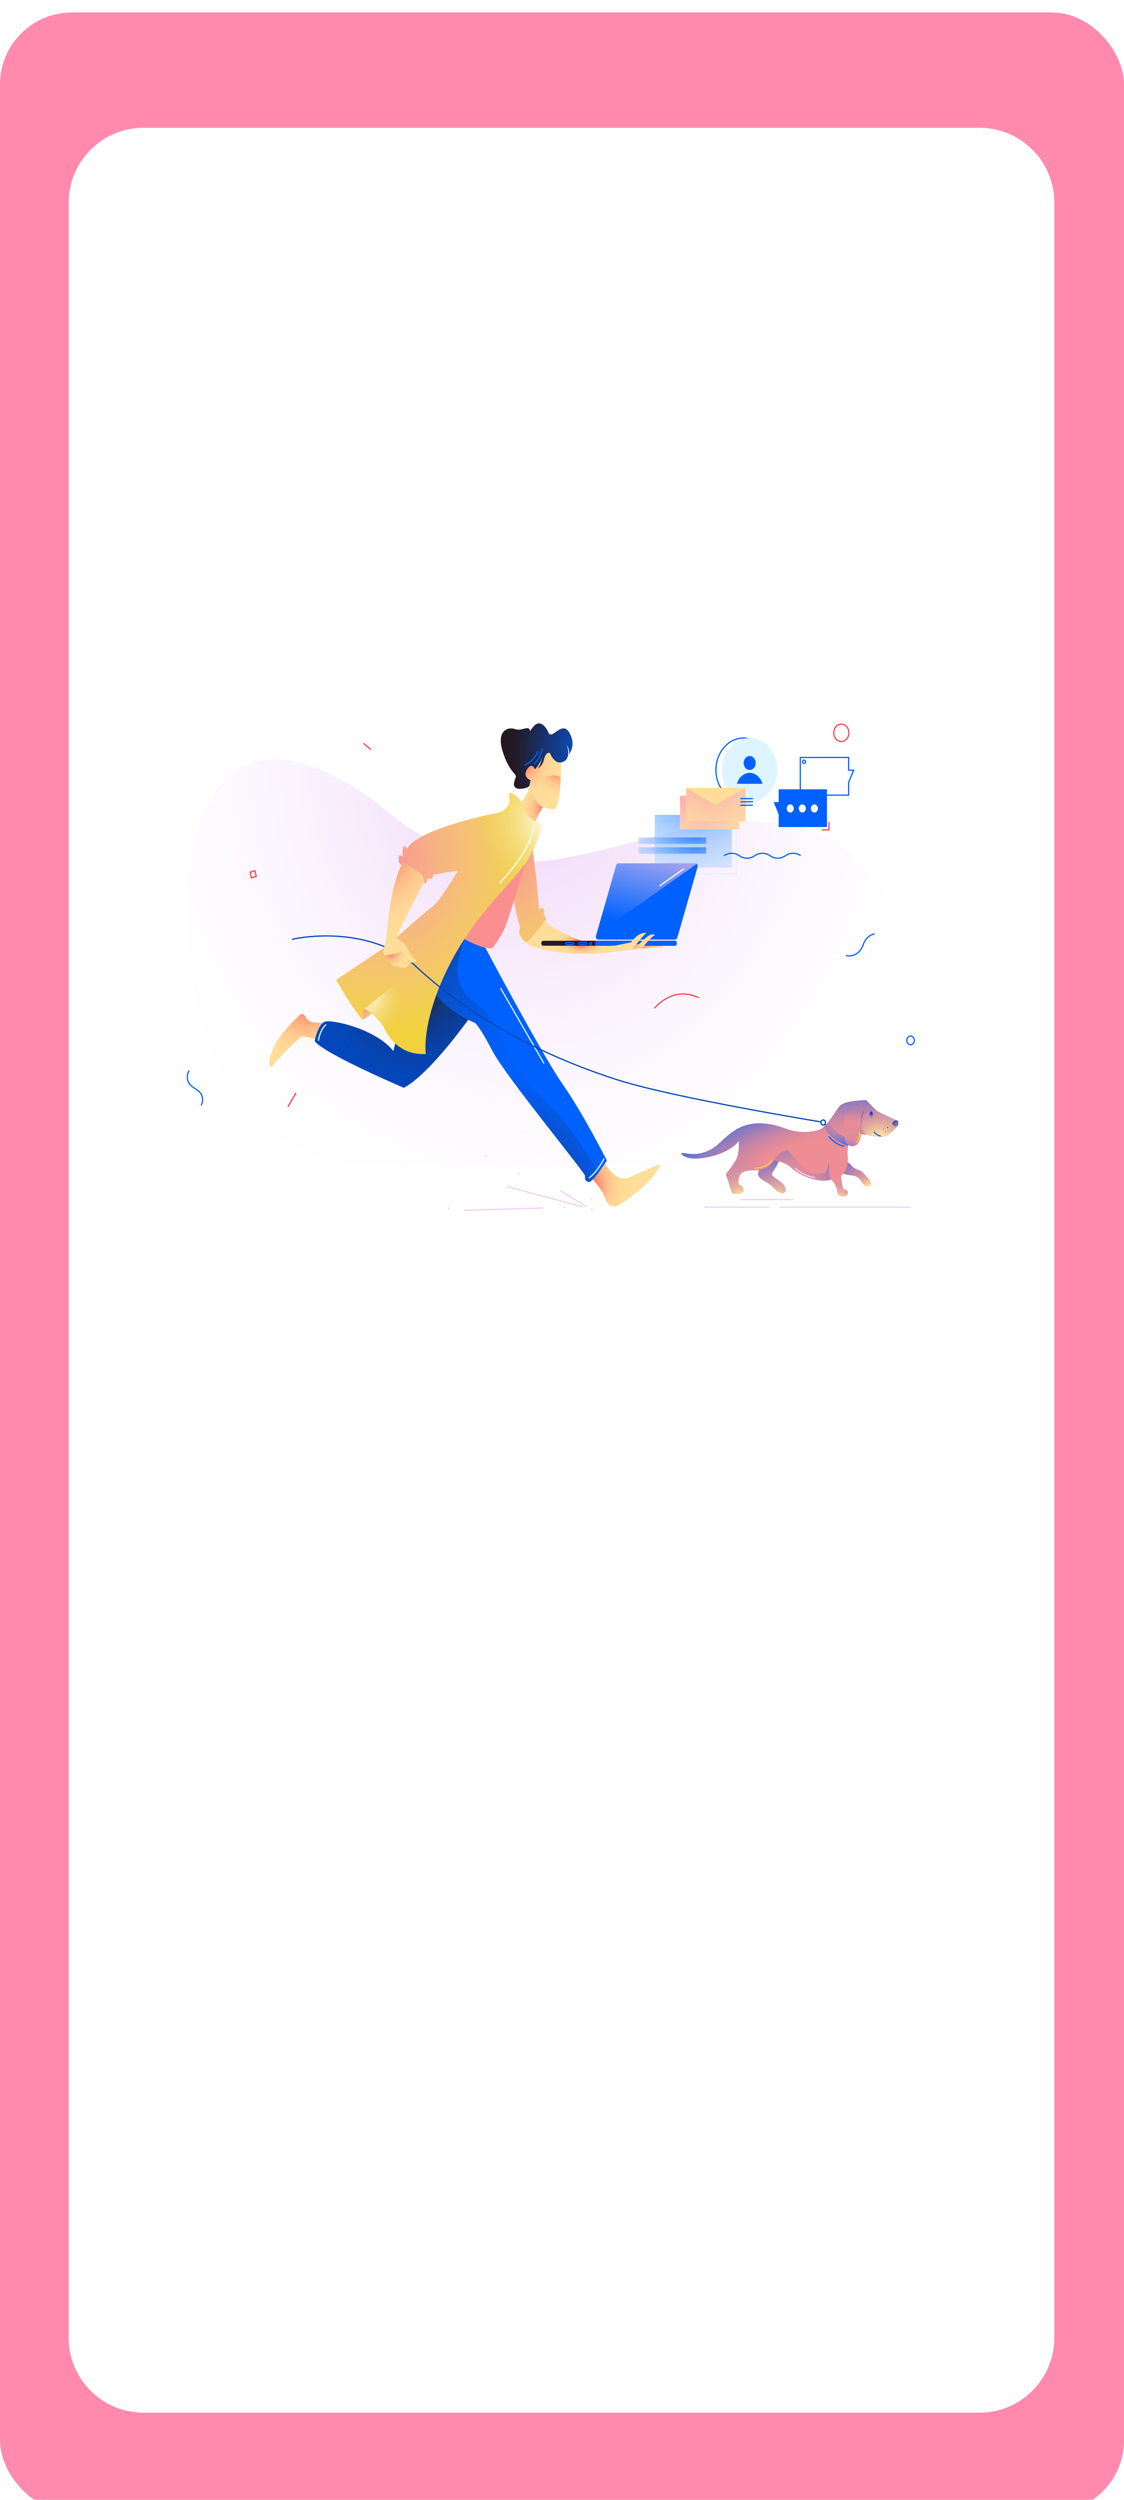 <svg width="360" height="800" viewBox="0 0 360 800" fill="none" xmlns="http://www.w3.org/2000/svg">
<g clip-path="url(#clip0_608_11834)">
<path d="M70 7.292H289V7.292C286.894 7.894 285.418 9.787 285.345 11.976L285.317 12.853V12.853C285.317 26.35 274.375 37.291 260.878 37.291H98.122C84.625 37.291 73.683 26.35 73.683 12.853V12.853L73.654 11.976C73.582 9.787 72.106 7.894 70 7.292V7.292Z" fill="white"/>
<path opacity="0.35" d="M323.667 27.125H340.333C341.53 27.125 342.5 28.095 342.5 29.292V35.292C342.5 36.488 341.53 37.458 340.333 37.458H323.667C322.47 37.458 321.5 36.488 321.5 35.292V29.292C321.5 28.095 322.47 27.125 323.667 27.125Z" stroke="white"/>
<path opacity="0.4" d="M344 30.292V34.292C344.805 33.953 345.328 33.165 345.328 32.292C345.328 31.418 344.805 30.63 344 30.292" fill="white"/>
<path d="M323 29.958C323 29.222 323.597 28.625 324.333 28.625H339.667C340.403 28.625 341 29.222 341 29.958V34.625C341 35.361 340.403 35.958 339.667 35.958H324.333C323.597 35.958 323 35.361 323 34.625V29.958Z" fill="white"/>
<path fill-rule="evenodd" clip-rule="evenodd" d="M308.33 28.899C310.546 28.9 312.677 29.751 314.283 31.278C314.404 31.396 314.597 31.394 314.716 31.274L315.872 30.108C315.933 30.047 315.966 29.965 315.966 29.879C315.965 29.794 315.931 29.712 315.87 29.652C311.655 25.612 305.005 25.612 300.79 29.652C300.729 29.712 300.694 29.794 300.693 29.879C300.693 29.965 300.726 30.047 300.787 30.108L301.943 31.274C302.062 31.394 302.255 31.396 302.376 31.278C303.982 29.751 306.114 28.899 308.33 28.899ZM308.33 32.695C309.547 32.695 310.721 33.148 311.624 33.965C311.746 34.081 311.938 34.078 312.057 33.959L313.212 32.792C313.273 32.731 313.307 32.648 313.306 32.562C313.305 32.476 313.269 32.394 313.207 32.334C310.459 29.777 306.203 29.777 303.455 32.334C303.393 32.394 303.357 32.476 303.357 32.562C303.356 32.648 303.39 32.731 303.451 32.792L304.605 33.959C304.724 34.078 304.916 34.081 305.038 33.965C305.94 33.148 307.113 32.696 308.33 32.695ZM310.643 35.249C310.645 35.336 310.611 35.419 310.549 35.48L308.552 37.495C308.493 37.554 308.413 37.588 308.33 37.588C308.247 37.588 308.167 37.554 308.108 37.495L306.111 35.48C306.049 35.419 306.015 35.336 306.017 35.249C306.019 35.162 306.056 35.081 306.12 35.023C307.396 33.944 309.264 33.944 310.54 35.023C310.604 35.081 310.641 35.163 310.643 35.249Z" fill="white"/>
<path fill-rule="evenodd" clip-rule="evenodd" d="M294.667 26.958H293.667C293.114 26.958 292.667 27.406 292.667 27.958V36.625C292.667 37.177 293.114 37.625 293.667 37.625H294.667C295.219 37.625 295.667 37.177 295.667 36.625V27.958C295.667 27.406 295.219 26.958 294.667 26.958ZM289 29.291H290C290.552 29.291 291 29.739 291 30.291V36.625C291 37.177 290.552 37.625 290 37.625H289C288.448 37.625 288 37.177 288 36.625V30.291C288 29.739 288.448 29.291 289 29.291ZM285.333 31.625H284.333C283.781 31.625 283.333 32.072 283.333 32.625V36.625C283.333 37.177 283.781 37.625 284.333 37.625H285.333C285.885 37.625 286.333 37.177 286.333 36.625V32.625C286.333 32.072 285.885 31.625 285.333 31.625ZM280.667 33.625H279.667C279.114 33.625 278.667 34.072 278.667 34.625V36.625C278.667 37.177 279.114 37.625 279.667 37.625H280.667C281.219 37.625 281.667 37.177 281.667 36.625V34.625C281.667 34.072 281.219 33.625 280.667 33.625Z" fill="white"/>
<path d="M37.321 37.548C40.009 37.548 41.605 35.446 41.605 31.886C41.605 30.546 41.349 29.418 40.858 28.546C40.148 27.191 38.925 26.459 37.379 26.459C35.08 26.459 33.454 28.004 33.454 30.172C33.454 32.209 34.919 33.688 36.933 33.688C38.17 33.688 39.174 33.109 39.672 32.106H39.694C39.694 32.106 39.723 32.106 39.73 32.106C39.745 32.106 39.796 32.106 39.796 32.106C39.796 34.523 38.881 35.966 37.335 35.966C36.427 35.966 35.724 35.468 35.482 34.669H33.6C33.915 36.405 35.387 37.548 37.321 37.548ZM37.387 32.187C36.171 32.187 35.307 31.322 35.307 30.114C35.307 28.935 36.215 28.034 37.394 28.034C38.573 28.034 39.481 28.949 39.481 30.143C39.481 31.322 38.595 32.187 37.387 32.187Z" fill="black"/>
<path d="M44.697 37.445C45.392 37.445 45.868 36.947 45.868 36.288C45.868 35.622 45.392 35.131 44.697 35.131C44.008 35.131 43.525 35.622 43.525 36.288C43.525 36.947 44.008 37.445 44.697 37.445ZM44.697 31.952C45.392 31.952 45.868 31.461 45.868 30.802C45.868 30.136 45.392 29.645 44.697 29.645C44.008 29.645 43.525 30.136 43.525 30.802C43.525 31.461 44.008 31.952 44.697 31.952Z" fill="black"/>
<path d="M52.724 37.291H54.533V35.321H55.962V33.725H54.533V26.723H51.867C50 29.535 48.513 31.886 47.561 33.637V35.321H52.724V37.291ZM49.311 33.659C50.542 31.491 51.64 29.755 52.651 28.261H52.754V33.769H49.311V33.659Z" fill="black"/>
<path d="M59.99 37.291H61.88V26.723H59.998L57.236 28.656V30.473L59.866 28.627H59.99V37.291Z" fill="black"/>
<rect x="104.308" y="734.03" width="123.692" height="4.646" rx="2.323" fill="white"/>
<g filter="url(#filter0_d_608_11834)">
<rect width="360" height="800" rx="24" fill="#646262"/>
</g>
<rect x="22.154" y="28.804" width="315.692" height="743.322" rx="24" fill="white"/>
<path d="M70 7.292H289V7.292C286.894 7.894 285.418 9.787 285.345 11.976L285.317 12.853V12.853C285.317 26.35 274.375 37.291 260.878 37.291H98.122C84.625 37.291 73.683 26.35 73.683 12.853V12.853L73.654 11.976C73.582 9.787 72.106 7.894 70 7.292V7.292Z" fill="white"/>
<path opacity="0.35" d="M323.667 27.125H340.333C341.53 27.125 342.5 28.095 342.5 29.292V35.292C342.5 36.488 341.53 37.458 340.333 37.458H323.667C322.47 37.458 321.5 36.488 321.5 35.292V29.292C321.5 28.095 322.47 27.125 323.667 27.125Z" stroke="white"/>
<path opacity="0.4" d="M344 30.292V34.292C344.805 33.953 345.328 33.165 345.328 32.292C345.328 31.418 344.805 30.63 344 30.292" fill="white"/>
<path d="M323 29.958C323 29.222 323.597 28.625 324.333 28.625H339.667C340.403 28.625 341 29.222 341 29.958V34.625C341 35.361 340.403 35.958 339.667 35.958H324.333C323.597 35.958 323 35.361 323 34.625V29.958Z" fill="white"/>
<path fill-rule="evenodd" clip-rule="evenodd" d="M308.33 28.899C310.546 28.9 312.677 29.751 314.283 31.278C314.404 31.396 314.597 31.394 314.716 31.274L315.872 30.108C315.933 30.047 315.966 29.965 315.966 29.879C315.965 29.794 315.931 29.712 315.87 29.652C311.655 25.612 305.005 25.612 300.79 29.652C300.729 29.712 300.694 29.794 300.693 29.879C300.693 29.965 300.726 30.047 300.787 30.108L301.943 31.274C302.062 31.394 302.255 31.396 302.376 31.278C303.982 29.751 306.114 28.899 308.33 28.899ZM308.33 32.695C309.547 32.695 310.721 33.148 311.624 33.965C311.746 34.081 311.938 34.078 312.057 33.959L313.212 32.792C313.273 32.731 313.307 32.648 313.306 32.562C313.305 32.476 313.269 32.394 313.207 32.334C310.459 29.777 306.203 29.777 303.455 32.334C303.393 32.394 303.357 32.476 303.357 32.562C303.356 32.648 303.39 32.731 303.451 32.792L304.605 33.959C304.724 34.078 304.916 34.081 305.038 33.965C305.94 33.148 307.113 32.696 308.33 32.695ZM310.643 35.249C310.645 35.336 310.611 35.419 310.549 35.48L308.552 37.495C308.493 37.554 308.413 37.588 308.33 37.588C308.247 37.588 308.167 37.554 308.108 37.495L306.111 35.48C306.049 35.419 306.015 35.336 306.017 35.249C306.019 35.162 306.056 35.081 306.12 35.023C307.396 33.944 309.264 33.944 310.54 35.023C310.604 35.081 310.641 35.163 310.643 35.249Z" fill="white"/>
<path fill-rule="evenodd" clip-rule="evenodd" d="M294.667 26.958H293.667C293.114 26.958 292.667 27.406 292.667 27.958V36.625C292.667 37.177 293.114 37.625 293.667 37.625H294.667C295.219 37.625 295.667 37.177 295.667 36.625V27.958C295.667 27.406 295.219 26.958 294.667 26.958ZM289 29.291H290C290.552 29.291 291 29.739 291 30.291V36.625C291 37.177 290.552 37.625 290 37.625H289C288.448 37.625 288 37.177 288 36.625V30.291C288 29.739 288.448 29.291 289 29.291ZM285.333 31.625H284.333C283.781 31.625 283.333 32.072 283.333 32.625V36.625C283.333 37.177 283.781 37.625 284.333 37.625H285.333C285.885 37.625 286.333 37.177 286.333 36.625V32.625C286.333 32.072 285.885 31.625 285.333 31.625ZM280.667 33.625H279.667C279.114 33.625 278.667 34.072 278.667 34.625V36.625C278.667 37.177 279.114 37.625 279.667 37.625H280.667C281.219 37.625 281.667 37.177 281.667 36.625V34.625C281.667 34.072 281.219 33.625 280.667 33.625Z" fill="white"/>
<path d="M37.321 37.548C40.009 37.548 41.605 35.446 41.605 31.886C41.605 30.546 41.349 29.418 40.858 28.546C40.148 27.191 38.925 26.459 37.379 26.459C35.08 26.459 33.454 28.004 33.454 30.172C33.454 32.209 34.919 33.688 36.933 33.688C38.17 33.688 39.174 33.109 39.672 32.106H39.694C39.694 32.106 39.723 32.106 39.73 32.106C39.745 32.106 39.796 32.106 39.796 32.106C39.796 34.523 38.881 35.966 37.335 35.966C36.427 35.966 35.724 35.468 35.482 34.669H33.6C33.915 36.405 35.387 37.548 37.321 37.548ZM37.387 32.187C36.171 32.187 35.307 31.322 35.307 30.114C35.307 28.935 36.215 28.034 37.394 28.034C38.573 28.034 39.481 28.949 39.481 30.143C39.481 31.322 38.595 32.187 37.387 32.187Z" fill="black"/>
<path d="M44.697 37.445C45.392 37.445 45.868 36.947 45.868 36.288C45.868 35.622 45.392 35.131 44.697 35.131C44.008 35.131 43.525 35.622 43.525 36.288C43.525 36.947 44.008 37.445 44.697 37.445ZM44.697 31.952C45.392 31.952 45.868 31.461 45.868 30.802C45.868 30.136 45.392 29.645 44.697 29.645C44.008 29.645 43.525 30.136 43.525 30.802C43.525 31.461 44.008 31.952 44.697 31.952Z" fill="black"/>
<path d="M52.724 37.291H54.533V35.321H55.962V33.725H54.533V26.723H51.867C50 29.535 48.513 31.886 47.561 33.637V35.321H52.724V37.291ZM49.311 33.659C50.542 31.491 51.64 29.755 52.651 28.261H52.754V33.769H49.311V33.659Z" fill="black"/>
<path d="M59.99 37.291H61.88V26.723H59.998L57.236 28.656V30.473L59.866 28.627H59.99V37.291Z" fill="black"/>
<rect x="104.308" y="734.03" width="123.692" height="4.646" rx="2.323" fill="white"/>
<g filter="url(#filter1_d_608_11834)">
<rect width="360" height="800" rx="23" fill="#FF8AAE"/>
</g>
<path d="M22 64.883C22 51.628 32.745 40.883 46 40.883H313.692C326.947 40.883 337.692 51.628 337.692 64.883V748.125C337.692 761.38 326.947 772.125 313.692 772.125H46C32.745 772.125 22 761.38 22 748.125V64.883Z" fill="white"/>
<path d="M273.265 273.919C255.29 256.58 225.673 263.531 204.866 268.959C192.23 272.254 179.456 275.763 166.439 276.069C154.339 276.353 145.052 272.423 134.274 266.851C127.505 263.351 122.499 257.821 116.111 253.703C109.522 249.456 102.595 245.769 95.167 243.98C82.392 240.903 72.107 245.164 66.209 258.55C60.545 271.406 59.508 286.487 60.258 300.664C60.719 309.38 61.98 318.285 64.186 326.819C71.289 354.281 93.322 373.04 118.226 373.04H287.606C293.037 365.719 296.47 357.218 298.227 347.838C303.317 320.681 291.768 291.768 273.265 273.919Z" fill="url(#paint0_radial_608_11834)"/>
<path d="M162.295 379.72L186.649 386.215" stroke="#EECFF8" stroke-width="0.385" stroke-miterlimit="10"/>
<path d="M187.939 386.215L179.391 381.019" stroke="#EECFF8" stroke-width="0.385" stroke-miterlimit="10"/>
<path d="M173.908 386.586L148.587 387.328" stroke="#EECFF8" stroke-width="0.385" stroke-miterlimit="10"/>
<path d="M180.709 386.593C181.02 386.593 181.02 386.037 180.709 386.037C180.398 386.037 180.396 386.593 180.709 386.593Z" fill="#EECFF8"/>
<path d="M189.51 384.25C189.821 384.25 189.821 383.693 189.51 383.693C189.199 383.693 189.197 384.25 189.51 384.25Z" fill="#EECFF8"/>
<path d="M189.59 387.248C189.902 387.248 189.902 386.692 189.59 386.692C189.279 386.692 189.279 387.248 189.59 387.248Z" fill="#EECFF8"/>
<path d="M143.631 386.968C143.942 386.968 143.942 386.411 143.631 386.411C143.32 386.411 143.32 386.968 143.631 386.968Z" fill="#EECFF8"/>
<path d="M166.123 375.81C166.434 375.81 166.434 375.253 166.123 375.253C165.812 375.253 165.81 375.81 166.123 375.81Z" fill="#EECFF8"/>
<path d="M155.528 370.186C155.84 370.186 155.84 369.629 155.528 369.629C155.217 369.629 155.217 370.186 155.528 370.186Z" fill="#EECFF8"/>
<path d="M225.679 386.307H246.323" stroke="#EECFF8" stroke-width="0.385" stroke-miterlimit="10"/>
<path d="M249.709 386.307H291.642" stroke="#EECFF8" stroke-width="0.385" stroke-miterlimit="10"/>
<path d="M237.049 383.895H254.144" stroke="#EECFF8" stroke-width="0.385" stroke-miterlimit="10"/>
<path d="M269.343 374.936C269.343 374.936 269.885 375.975 272.956 376.183C276.027 376.391 276.027 379.716 277.833 379.716C279.639 379.716 278.736 377.846 278.014 377.014C277.291 376.183 275.846 374.728 275.846 374.728C275.846 374.728 273.498 374.105 272.775 373.066C272.053 372.027 270.066 371.195 270.066 371.195L269.343 374.936Z" fill="#FB8F8F"/>
<path d="M269.343 374.936C269.343 374.936 269.885 375.975 272.956 376.183C276.027 376.391 276.027 379.716 277.833 379.716C279.639 379.716 278.736 377.846 278.014 377.014C277.291 376.183 275.846 374.728 275.846 374.728C275.846 374.728 273.498 374.105 272.775 373.066C272.053 372.027 270.066 371.195 270.066 371.195L269.343 374.936Z" fill="url(#paint1_radial_608_11834)"/>
<path d="M269.343 374.936C269.343 374.936 269.885 375.975 272.956 376.183C276.027 376.391 276.027 379.716 277.833 379.716C279.639 379.716 278.736 377.846 278.014 377.014C277.291 376.183 275.846 374.728 275.846 374.728C275.846 374.728 273.498 374.105 272.775 373.066C272.053 372.027 270.066 371.195 270.066 371.195L269.343 374.936Z" fill="url(#paint2_radial_608_11834)"/>
<path d="M249.833 370.57C249.833 370.57 249.111 372.856 247.485 375.142C247.485 375.142 246.582 375.766 248.027 376.805C249.472 377.844 251.459 378.883 251.64 380.753C251.64 380.753 251.82 381.585 250.917 381.793C250.014 382 248.569 380.961 248.569 380.961C248.569 380.961 247.124 379.299 245.679 378.467C244.234 377.636 242.789 376.805 242.789 375.766C242.789 374.726 244.414 371.609 244.414 371.609C244.414 371.609 248.388 367.452 249.833 370.57Z" fill="#FB8F8F"/>
<path d="M249.833 370.57C249.833 370.57 249.111 372.856 247.485 375.142C247.485 375.142 246.582 375.766 248.027 376.805C249.472 377.844 251.459 378.883 251.64 380.753C251.64 380.753 251.82 381.585 250.917 381.793C250.014 382 248.569 380.961 248.569 380.961C248.569 380.961 247.124 379.299 245.679 378.467C244.234 377.636 242.789 376.805 242.789 375.766C242.789 374.726 244.414 371.609 244.414 371.609C244.414 371.609 248.388 367.452 249.833 370.57Z" fill="url(#paint3_radial_608_11834)"/>
<path d="M249.833 370.57C249.833 370.57 249.111 372.856 247.485 375.142C247.485 375.142 246.582 375.766 248.027 376.805C249.472 377.844 251.459 378.883 251.64 380.753C251.64 380.753 251.82 381.585 250.917 381.793C250.014 382 248.569 380.961 248.569 380.961C248.569 380.961 247.124 379.299 245.679 378.467C244.234 377.636 242.789 376.805 242.789 375.766C242.789 374.726 244.414 371.609 244.414 371.609C244.414 371.609 248.388 367.452 249.833 370.57Z" fill="url(#paint4_radial_608_11834)"/>
<path d="M259.205 362.192C256.588 362.449 253.954 362.051 251.456 361.112C248.609 360.041 243.411 358.625 238.631 360.178C234.616 361.481 232.302 364.201 229.785 366.378C227.157 368.647 223.867 369.653 220.601 369.236L218.493 368.967C218.3 368.942 218.185 369.21 218.321 369.371C218.958 370.126 220.913 371.44 226.527 370.364C234.115 368.909 236.644 365.168 236.644 365.168C236.644 365.168 236.824 368.909 235.921 370.779C235.018 372.65 232.489 375.767 232.489 375.767L234.476 381.795C234.476 381.795 235.741 382.418 237.547 381.795L238.089 381.171C238.089 381.171 238.269 379.508 237.005 379.301C237.005 379.301 236.102 378.885 236.644 377.014C237.186 375.144 238.089 374.52 242.063 374.52C246.037 374.52 247.845 371.403 247.845 371.403C247.845 371.403 251.277 371.611 253.627 373.897C255.975 376.183 262.479 378.885 266.272 377.43C266.272 377.43 267.898 379.301 268.079 380.755C268.259 382.21 268.44 383.042 270.427 382.834C270.427 382.834 271.872 382.626 271.511 381.379C271.15 380.132 270.246 381.379 269.885 379.716C269.524 378.054 269.343 376.183 269.343 376.183C269.343 376.183 271.872 375.144 271.511 370.156C271.15 365.168 272.956 362.464 275.485 362.88C278.014 363.296 280.542 363.711 280.542 363.711C280.542 363.711 282.71 364.543 285.058 362.672C287.407 360.802 287.768 359.763 287.768 359.763L287.587 358.723C287.587 358.723 281.444 356.022 280.721 355.398C279.999 354.775 277.47 352.073 277.47 352.073C277.47 352.073 270.604 352.073 268.979 353.943C267.353 355.814 265.005 360.386 262.655 361.427C261.77 361.819 260.516 362.064 259.205 362.192Z" fill="#FB8F8F"/>
<path d="M265.143 359.241C265.143 359.241 268.351 364.021 272.686 364.437L271.659 366.673C271.659 366.673 266.364 365.476 263.921 360.557L265.143 359.241Z" fill="url(#paint5_radial_608_11834)"/>
<path d="M259.205 362.192C256.588 362.449 253.954 362.051 251.456 361.112C248.609 360.041 243.411 358.625 238.631 360.178C234.621 361.479 232.309 364.194 229.794 366.369C227.162 368.645 223.861 369.653 220.587 369.234L218.493 368.967C218.3 368.942 218.185 369.21 218.321 369.371C218.958 370.126 220.913 371.44 226.527 370.364C234.115 368.909 236.644 365.168 236.644 365.168C236.644 365.168 236.824 368.909 235.921 370.779C235.018 372.65 232.489 375.767 232.489 375.767L234.476 381.795C234.476 381.795 235.741 382.418 237.547 381.795L238.089 381.171C238.089 381.171 238.269 379.508 237.005 379.301C237.005 379.301 236.102 378.885 236.644 377.014C237.186 375.144 238.089 374.52 242.063 374.52C246.037 374.52 247.845 371.403 247.845 371.403C247.845 371.403 251.277 371.611 253.627 373.897C255.975 376.183 262.479 378.885 266.272 377.43C266.272 377.43 267.898 379.301 268.079 380.755C268.259 382.21 268.44 383.042 270.427 382.834C270.427 382.834 271.872 382.626 271.511 381.379C271.15 380.132 270.246 381.379 269.885 379.716C269.524 378.054 269.343 376.183 269.343 376.183C269.343 376.183 271.872 375.144 271.511 370.156C271.15 365.168 272.956 362.464 275.485 362.88C278.014 363.296 280.542 363.711 280.542 363.711C280.542 363.711 282.71 364.543 285.058 362.672C287.407 360.802 287.768 359.763 287.768 359.763L287.587 358.723C287.587 358.723 281.444 356.022 280.721 355.398C279.999 354.775 277.47 352.073 277.47 352.073C277.47 352.073 270.604 352.073 268.979 353.943C267.353 355.814 265.005 360.386 262.655 361.427C261.77 361.819 260.516 362.064 259.205 362.192Z" fill="url(#paint6_radial_608_11834)"/>
<path d="M242.065 374.52C243.918 374.52 245.3 373.843 246.247 373.118C245.755 372.728 245.226 372.398 244.653 372.145C243.073 371.444 241.302 371.332 239.624 371.221C238.095 371.121 236.633 371.199 235.281 371.911C234.17 373.691 232.488 375.766 232.488 375.766L234.475 381.793C234.475 381.793 235.739 382.416 237.546 381.793L238.087 381.169C238.087 381.169 238.268 379.507 237.004 379.299C237.004 379.299 236.1 378.883 236.642 377.013C237.184 375.142 238.091 374.52 242.065 374.52Z" fill="url(#paint7_radial_608_11834)"/>
<path d="M269.885 379.716C269.769 379.182 269.672 378.629 269.593 378.12C268.777 378.05 267.964 378.306 267.331 378.903C267.682 379.484 268.003 380.156 268.077 380.755C268.258 382.21 268.439 383.042 270.426 382.834C270.426 382.834 271.871 382.626 271.509 381.379C271.151 380.132 270.246 381.379 269.885 379.716Z" fill="url(#paint8_radial_608_11834)"/>
<path d="M280.725 355.396C280.615 355.302 280.464 355.159 280.286 354.986C280.048 355.062 279.811 355.142 279.575 355.229C277.461 356.016 275.266 357.298 274.208 359.664C273.697 360.811 273.479 362.08 273.385 363.368C273.987 362.923 274.701 362.752 275.485 362.88C278.014 363.296 280.543 363.711 280.543 363.711C280.543 363.711 282.71 364.543 285.059 362.672C287.407 360.802 287.768 359.763 287.768 359.763L287.588 358.723C287.591 358.721 281.448 356.02 280.725 355.396Z" fill="url(#paint9_radial_608_11834)"/>
<path d="M277.081 354.574C277.03 354.901 276.893 355.2 276.71 355.457C276.246 356.113 275.246 358.052 275.669 362.255C276.21 367.658 271.333 368.074 270.611 364.541C270.087 361.976 270.324 358.536 270.493 356.842C270.559 356.187 270.901 355.615 271.408 355.307C273.225 354.199 277.507 351.848 277.081 354.574Z" fill="url(#paint10_radial_608_11834)"/>
<path d="M278.918 354.981H279.279L280.544 355.396L281.086 356.435L280.002 357.682L278.918 358.098C277.834 356.643 278.918 354.981 278.918 354.981Z" fill="url(#paint11_radial_608_11834)"/>
<path d="M287.771 359.761L287.59 358.722C287.59 358.722 287.371 358.625 287.01 358.464C287.01 358.464 285.603 358.929 285.784 359.761C285.902 360.304 286.715 360.492 287.263 360.557C287.674 360.037 287.771 359.761 287.771 359.761Z" fill="url(#paint12_radial_608_11834)"/>
<path d="M279.099 357.371C279.349 357.371 279.551 356.998 279.551 356.539C279.551 356.08 279.349 355.708 279.099 355.708C278.849 355.708 278.647 356.08 278.647 356.539C278.647 356.998 278.849 357.371 279.099 357.371Z" fill="url(#paint13_radial_608_11834)"/>
<path d="M279.912 362.153C279.912 362.153 280.454 363.192 282.08 363.607" stroke="#0061FE" stroke-width="0.385" stroke-miterlimit="10"/>
<path d="M276.751 361.841C276.067 360.045 276.032 358.003 276.751 355.394C276.736 355.415 276.725 355.439 276.711 355.459C276.246 356.114 275.246 358.053 275.669 362.257C275.691 362.487 275.701 362.704 275.706 362.915C276.296 363.012 276.882 363.108 277.431 363.199C277.073 362.68 276.861 362.127 276.751 361.841Z" fill="url(#paint14_radial_608_11834)"/>
<path d="M266.272 377.43C265.369 376.183 265.369 375.352 265.369 375.352C265.911 372.858 265.369 372.026 265.369 372.026C265.369 374.105 264.466 375.144 264.466 375.144C264.466 375.144 259.95 377.222 256.336 372.858C252.723 368.493 252.362 368.078 252.362 368.078C249.833 368.078 247.846 371.403 247.846 371.403L248.043 371.422C248.801 371.505 251.612 371.936 253.628 373.897C255.975 376.183 262.479 378.885 266.272 377.43Z" fill="url(#paint15_radial_608_11834)"/>
<path d="M284.271 361.06C284.505 361.06 284.505 360.642 284.271 360.642C284.039 360.642 284.038 361.06 284.271 361.06Z" fill="#0061FE"/>
<path d="M283.588 362.303C283.744 362.303 283.744 362.025 283.588 362.025C283.431 362.025 283.431 362.303 283.588 362.303Z" fill="#0061FE"/>
<path d="M282.994 361.41C283.151 361.41 283.151 361.132 282.994 361.132C282.839 361.132 282.838 361.41 282.994 361.41Z" fill="#0061FE"/>
<path d="M281.716 361.288C281.794 361.288 281.794 361.149 281.716 361.149C281.637 361.149 281.637 361.288 281.716 361.288Z" fill="#0061FE"/>
<path d="M284.409 361.919C284.486 361.919 284.486 361.78 284.409 361.78C284.331 361.78 284.331 361.919 284.409 361.919Z" fill="#0061FE"/>
<path d="M263.653 360.072C264.052 360.072 264.376 359.7 264.376 359.241C264.376 358.782 264.052 358.41 263.653 358.41C263.255 358.41 262.931 358.782 262.931 359.241C262.931 359.7 263.255 360.072 263.653 360.072Z" stroke="#0144B9" stroke-width="0.385" stroke-miterlimit="10"/>
<path d="M264.242 359.724L264.494 359.991" stroke="#0144B9" stroke-width="0.385" stroke-miterlimit="10"/>
<path d="M265.434 363.669C265.434 363.669 267.531 366.452 270.434 366.823" stroke="#0061FE" stroke-width="0.385" stroke-miterlimit="10"/>
<path d="M275.272 362.184C275.272 362.184 275.433 364.782 274.304 365.71" stroke="#F1D23C" stroke-width="0.385" stroke-miterlimit="10"/>
<path d="M241.726 373.875C241.726 373.875 245.596 373.875 247.209 371.277" stroke="#F1D23C" stroke-width="0.385" stroke-miterlimit="10"/>
<path d="M254.628 373.875C254.628 373.875 257.531 376.473 261.079 376.844" stroke="#EECFF8" stroke-width="0.385" stroke-miterlimit="10"/>
<path d="M235.839 262.815H211.163V279.701H235.839V262.815Z" stroke="#DEF4FF" stroke-width="0.385" stroke-miterlimit="10"/>
<path d="M234.388 260.773H209.712V277.66H234.388V260.773Z" fill="url(#paint16_radial_608_11834)"/>
<path d="M238.178 256.598C243.077 256.598 247.048 252.029 247.048 246.392C247.048 240.756 243.077 236.186 238.178 236.186C233.278 236.186 229.307 240.756 229.307 246.392C229.307 252.029 233.278 256.598 238.178 256.598Z" stroke="#0061FE" stroke-width="0.385" stroke-miterlimit="10"/>
<path d="M240.113 256.598C245.013 256.598 248.983 252.029 248.983 246.392C248.983 240.756 245.013 236.186 240.113 236.186C235.213 236.186 231.243 240.756 231.243 246.392C231.243 252.029 235.213 256.598 240.113 256.598Z" fill="#DEF4FF"/>
<path d="M236.807 254.65H217.776V265.412H236.807V254.65Z" fill="#FFDE99"/>
<path d="M236.807 254.65H217.776V265.412H236.807V254.65Z" fill="url(#paint17_radial_608_11834)"/>
<path d="M227.211 260.124L217.776 254.789V265.412H236.807V254.696L227.211 260.124Z" fill="url(#paint18_radial_608_11834)"/>
<path d="M238.823 252.145H219.792V262.907H238.823V252.145Z" fill="#FFDE99"/>
<path d="M229.227 257.619L219.792 252.284V262.907H238.823V252.191L229.227 257.619Z" fill="url(#paint19_radial_608_11834)"/>
<path d="M237.129 255.578H241.161" stroke="#0061FE" stroke-width="0.385" stroke-miterlimit="10"/>
<path d="M237.129 256.598H241.161" stroke="#0061FE" stroke-width="0.385" stroke-miterlimit="10"/>
<path d="M237.129 257.712H241.161" stroke="#0061FE" stroke-width="0.385" stroke-miterlimit="10"/>
<path d="M226.162 268.01H204.551V270.052H226.162V268.01Z" fill="url(#paint20_radial_608_11834)"/>
<path d="M226.162 271.165H204.551V273.206H226.162V271.165Z" fill="url(#paint21_radial_608_11834)"/>
<path d="M240.113 246.405C241.182 246.405 242.048 245.408 242.048 244.178C242.048 242.949 241.182 241.952 240.113 241.952C239.044 241.952 238.178 242.949 238.178 244.178C238.178 245.408 239.044 246.405 240.113 246.405Z" fill="#0061FE"/>
<path d="M244.211 250.833C243.608 248.793 242 247.333 240.113 247.333C238.226 247.333 236.618 248.791 236.015 250.833H244.211Z" fill="#0061FE"/>
<path d="M264.87 264.67H249.387V260.588L247.774 256.691H249.387V252.609H264.87V264.67Z" fill="#0061FE"/>
<path d="M256.322 254.464H271.805V250.382L273.417 246.485H271.805V242.403H256.322V254.464Z" stroke="#0061FE" stroke-width="0.385" stroke-miterlimit="10"/>
<path d="M257.531 244.351C257.799 244.351 258.015 244.102 258.015 243.794C258.015 243.487 257.799 243.238 257.531 243.238C257.263 243.238 257.047 243.487 257.047 243.794C257.047 244.102 257.263 244.351 257.531 244.351Z" stroke="#0061FE" stroke-width="0.385" stroke-miterlimit="10"/>
<path d="M256.967 260.031C257.591 260.031 258.096 259.45 258.096 258.732C258.096 258.015 257.591 257.433 256.967 257.433C256.343 257.433 255.838 258.015 255.838 258.732C255.838 259.45 256.343 260.031 256.967 260.031Z" fill="white"/>
<path d="M253.096 260.031C253.72 260.031 254.225 259.45 254.225 258.732C254.225 258.015 253.72 257.433 253.096 257.433C252.472 257.433 251.967 258.015 251.967 258.732C251.967 259.45 252.472 260.031 253.096 260.031Z" fill="white"/>
<path d="M260.837 260.031C261.462 260.031 261.966 259.45 261.966 258.732C261.966 258.015 261.462 257.433 260.837 257.433C260.213 257.433 259.708 258.015 259.708 258.732C259.708 259.45 260.213 260.031 260.837 260.031Z" fill="white"/>
<path d="M256.423 273.815C254.918 272.809 253.057 272.824 251.564 273.856C250.072 274.886 248.211 274.902 246.704 273.897L246.585 273.817C245.08 272.811 243.219 272.826 241.726 273.858C240.234 274.887 238.373 274.904 236.866 273.898L236.747 273.819C235.242 272.813 233.381 272.828 231.888 273.859" stroke="#0061FE" stroke-width="0.385" stroke-miterlimit="10"/>
<path d="M269.466 237.3C270.801 237.3 271.885 236.053 271.885 234.516C271.885 232.979 270.801 231.733 269.466 231.733C268.131 231.733 267.047 232.979 267.047 234.516C267.047 236.053 268.131 237.3 269.466 237.3Z" stroke="#FA404B" stroke-width="0.385" stroke-miterlimit="10"/>
<path d="M263.257 265.598H265.515V263" stroke="#FA404B" stroke-width="0.385" stroke-miterlimit="10"/>
<path d="M105.306 327.959C105.306 327.959 103.142 327.226 100.843 327.237C99.908 327.241 99.008 326.834 98.342 326.077C98.073 325.771 97.797 325.368 97.566 324.999C97.231 324.465 96.579 324.355 96.126 324.758C93.479 327.118 85.735 334.619 86.335 341.026C86.375 341.457 86.841 341.629 87.093 341.306C88.133 339.976 90.77 336.899 96.453 331.698C96.453 331.698 100.427 331.698 102.777 333.776C105.127 335.854 105.306 327.959 105.306 327.959Z" fill="#FFDE99"/>
<path d="M105.306 327.959C105.306 327.959 103.142 327.226 100.843 327.237C99.908 327.241 99.008 326.834 98.342 326.077C98.073 325.771 97.797 325.368 97.566 324.999C97.231 324.465 96.579 324.355 96.126 324.758C93.479 327.118 85.735 334.619 86.335 341.026C86.375 341.457 86.841 341.629 87.093 341.306C88.133 339.976 90.77 336.899 96.453 331.698C96.453 331.698 100.427 331.698 102.777 333.776C105.127 335.854 105.306 327.959 105.306 327.959Z" fill="url(#paint22_radial_608_11834)"/>
<path d="M151.193 324.633C151.193 324.633 138.005 343.548 129.333 348.122C129.333 348.122 103.5 337.105 100.789 333.156C100.789 333.156 101.872 327.545 104.221 326.921C106.569 326.298 120.389 329.311 125.99 336.38C125.99 336.38 132.495 309.15 140.623 306.864C148.755 304.574 151.193 324.633 151.193 324.633Z" fill="#0144B9"/>
<path d="M151.193 324.633C151.193 324.633 138.005 343.548 129.333 348.122C129.333 348.122 103.5 337.105 100.789 333.156C100.789 333.156 101.872 327.545 104.221 326.921C106.569 326.298 120.389 329.311 125.99 336.38C125.99 336.38 132.495 309.15 140.623 306.864C148.755 304.574 151.193 324.633 151.193 324.633Z" fill="url(#paint23_radial_608_11834)"/>
<path d="M189.131 376.599C189.131 376.599 192.021 379.716 193.285 382.21C193.698 383.023 193.956 383.637 194.117 384.097C194.735 385.855 196.537 386.655 197.985 385.753C198.564 385.393 207.568 380.228 211.297 373.259C211.466 372.943 211.203 372.485 210.907 372.628C208.279 373.897 205.565 374.938 201.956 376.599C197.659 378.577 195.271 374.52 193.103 371.403C190.937 368.284 189.131 376.599 189.131 376.599Z" fill="#FFDE99"/>
<path d="M189.131 376.599C189.131 376.599 192.021 379.716 193.285 382.21C193.698 383.023 193.956 383.637 194.117 384.097C194.735 385.855 196.537 386.655 197.985 385.753C198.564 385.393 207.568 380.228 211.297 373.259C211.466 372.943 211.203 372.485 210.907 372.628C208.279 373.897 205.565 374.938 201.956 376.599C197.659 378.577 195.271 374.52 193.103 371.403C190.937 368.284 189.131 376.599 189.131 376.599Z" fill="url(#paint24_radial_608_11834)"/>
<path d="M155.529 303.431C155.529 303.431 173.595 337.521 180.279 347.081C186.964 356.643 194.37 371.401 194.37 371.401C194.37 371.401 189.673 378.885 188.407 378.261C187.143 377.638 187.504 377.43 187.323 376.183C187.143 374.936 162.031 344.589 157.695 336.274C153.359 327.959 152.095 327.335 152.095 327.335C152.095 327.335 136.739 321.308 136.017 309.668C135.294 298.027 144.508 297.404 144.508 297.404L155.529 303.431Z" fill="#0061FE"/>
<path d="M160.317 316.214L174.227 340.327" stroke="#DEF4FF" stroke-width="0.385" stroke-miterlimit="10"/>
<path d="M174.317 352.071C167.452 347.083 166.007 340.015 160.226 330.037C157.538 325.396 154.224 322.331 151.448 320.377C147.582 317.656 145.7 312.375 146.837 307.328C147.438 304.656 148.187 301.993 148.861 299.783L144.51 297.402C144.51 297.402 144.123 297.428 143.515 297.569L143.426 297.61L138.587 300.438C136.975 302.241 135.736 305.11 136.018 309.666C136.741 321.306 152.096 327.333 152.096 327.333C152.096 327.333 153.361 327.957 157.696 336.272C162.031 344.587 187.144 374.934 187.325 376.181C187.505 377.428 187.144 377.636 188.408 378.26C189.015 378.558 190.413 376.99 191.703 375.278C188.352 369.733 179.751 356.02 174.317 352.071Z" fill="url(#paint25_radial_608_11834)"/>
<path d="M174.317 352.071C167.452 347.083 166.007 340.015 160.226 330.037C154.446 320.059 145.774 317.357 145.774 317.357C145.21 312.941 147.25 305.068 148.861 299.783L144.51 297.402C144.51 297.402 144.123 297.428 143.515 297.569L143.426 297.61L138.587 300.438C136.975 302.241 135.736 305.11 136.018 309.666C136.741 321.306 152.096 327.333 152.096 327.333C152.096 327.333 153.361 327.957 157.696 336.272C162.031 344.587 187.144 374.934 187.325 376.181C187.505 377.428 187.144 377.636 188.408 378.26C189.015 378.558 190.413 376.99 191.703 375.278C188.352 369.733 179.751 356.02 174.317 352.071Z" fill="url(#paint26_radial_608_11834)"/>
<path d="M203.99 303.717C203.99 303.717 211.172 303.015 212.255 303.431C212.255 303.431 212.436 302.807 210.991 301.976C209.546 301.145 206.836 301.56 206.836 301.56L203.404 301.768L203.99 303.717Z" fill="url(#paint27_radial_608_11834)"/>
<path d="M168.537 300.521C168.537 300.521 168.176 301.56 169.44 302.392C170.705 303.223 179.919 306.133 194.01 304.886C194.01 304.886 201.417 303.431 202.501 303.847C202.501 303.847 206.475 298.651 207.017 298.651C207.559 298.651 205.03 297.612 202.14 301.56L197.082 302.6H190.939L188.591 301.768C188.591 301.768 179.377 299.274 173.416 294.077C167.452 288.881 168.537 300.521 168.537 300.521Z" fill="#FFDE99"/>
<path d="M168.537 300.521C168.537 300.521 168.176 301.56 169.44 302.392C170.705 303.223 179.919 306.133 194.01 304.886C194.01 304.886 201.417 303.431 202.501 303.847C202.501 303.847 206.475 298.651 207.017 298.651C207.559 298.651 205.03 297.612 202.14 301.56L197.082 302.6H190.939L188.591 301.768C188.591 301.768 179.377 299.274 173.416 294.077C167.452 288.881 168.537 300.521 168.537 300.521Z" fill="url(#paint28_radial_608_11834)"/>
<path d="M170.524 271.421C170.524 271.421 172.872 288.673 172.511 290.959C172.511 290.959 173.775 290.336 174.137 290.959C174.498 291.583 174.137 292.622 174.137 292.622L175.04 294.077C175.04 294.077 169.44 301.56 168.535 301.56C167.929 301.56 166.997 300.061 166.449 299.076C166.221 298.666 166.181 298.148 166.369 297.714C166.468 297.487 166.548 297.179 166.548 296.78C166.548 295.741 164.381 291.792 164.02 279.736C163.658 267.678 170.524 271.421 170.524 271.421Z" fill="#F1D23C"/>
<path d="M170.524 271.421C170.524 271.421 172.872 288.673 172.511 290.959C172.511 290.959 173.775 290.336 174.137 290.959C174.498 291.583 174.137 292.622 174.137 292.622L175.04 294.077C175.04 294.077 169.44 301.56 168.535 301.56C167.929 301.56 166.997 300.061 166.449 299.076C166.221 298.666 166.181 298.148 166.369 297.714C166.468 297.487 166.548 297.179 166.548 296.78C166.548 295.741 164.381 291.792 164.02 279.736C163.658 267.678 170.524 271.421 170.524 271.421Z" fill="url(#paint29_radial_608_11834)"/>
<path d="M169.079 272.876C169.079 272.876 163.755 292.195 161.491 297.404C160.226 300.313 157.697 303.431 157.697 303.431C154.988 304.054 148.303 300.313 148.303 300.313L155.53 280.566L169.079 272.876Z" fill="#FB8F8F"/>
<path d="M175.04 256.871C175.04 256.871 172.872 258.741 170.163 266.225L167.634 263.523L165.828 260.406L165.466 258.12C165.466 258.12 170.163 254.587 169.621 249.181C169.079 243.776 178.111 249.803 175.04 256.871Z" fill="#FFDE99"/>
<path d="M175.04 256.871C175.04 256.871 172.872 258.741 170.163 266.225L167.634 263.523L165.828 260.406L165.466 258.12C165.466 258.12 170.163 254.587 169.621 249.181C169.079 243.776 178.111 249.803 175.04 256.871Z" fill="url(#paint30_radial_608_11834)"/>
<path d="M179.736 240.449C179.736 240.449 180.098 256.661 177.749 258.947C177.749 258.947 174.137 259.155 172.511 257.285C170.343 254.791 169.801 252.089 169.801 252.089V249.595L166.55 248.14L165.105 242.944L167.453 239.827L173.958 238.788L178.112 238.996L179.736 240.449Z" fill="#FFDE99"/>
<path d="M179.736 240.449C179.736 240.449 180.098 256.661 177.749 258.947C177.749 258.947 174.137 259.155 172.511 257.285C170.343 254.791 169.801 252.089 169.801 252.089V249.595L166.55 248.14L165.105 242.944L167.453 239.827L173.958 238.788L178.112 238.996L179.736 240.449Z" fill="url(#paint31_radial_608_11834)"/>
<path d="M178.796 256.433C179.254 254.408 179.498 251.553 179.625 248.814C178.298 247.214 172.692 248.973 172.692 248.973V249.181L171.608 254.793L176.485 257.91L178.796 256.433Z" fill="url(#paint32_radial_608_11834)"/>
<path d="M174.301 242.681C174.427 242.059 174.737 241.499 175.191 241.131C175.556 240.838 175.962 240.694 176.215 241.176C176.757 242.215 178.022 244.917 180.551 243.67C183.08 242.423 181.454 238.266 181.454 238.266C181.454 238.266 182.718 240.137 182.176 241.384C182.176 241.384 184.705 238.682 182.357 234.524C180.009 230.365 176.757 237.018 175.672 234.524C174.587 232.03 172.782 230.575 171.156 232.237C169.53 233.9 169.711 234.524 169.711 234.524C169.711 234.524 170.072 232.861 168.627 233.069C167.182 233.277 166.46 233.9 164.653 233.277C162.847 232.653 158.871 233.692 161.041 240.552C163.208 247.413 165.737 247.621 165.195 248.868C164.653 250.115 163.75 252.609 166.821 252.401C169.892 252.193 169.6 251.096 169.6 251.096L169.892 249.699C169.892 249.699 167.182 248.66 168.808 246.166C170.434 243.672 171.337 246.166 171.337 246.166C171.337 246.166 173.143 244.295 173.866 241.801C173.866 241.801 173.143 245.127 172.24 245.958C172.24 245.958 173.782 245.247 174.301 242.681Z" fill="#241921"/>
<path d="M174.301 242.681C174.427 242.059 174.737 241.499 175.191 241.131C175.556 240.838 175.962 240.694 176.215 241.176C176.757 242.215 178.022 244.917 180.551 243.67C183.08 242.423 181.454 238.266 181.454 238.266C181.454 238.266 182.718 240.137 182.176 241.384C182.176 241.384 184.705 238.682 182.357 234.524C180.009 230.365 176.757 237.018 175.672 234.524C174.587 232.03 172.782 230.575 171.156 232.237C169.53 233.9 169.711 234.524 169.711 234.524C169.711 234.524 170.072 232.861 168.627 233.069C167.182 233.277 166.46 233.9 164.653 233.277C162.847 232.653 158.871 233.692 161.041 240.552C163.208 247.413 165.737 247.621 165.195 248.868C164.653 250.115 163.75 252.609 166.821 252.401C169.892 252.193 169.6 251.096 169.6 251.096L169.892 249.699C169.892 249.699 167.182 248.66 168.808 246.166C170.434 243.672 171.337 246.166 171.337 246.166C171.337 246.166 173.143 244.295 173.866 241.801C173.866 241.801 173.143 245.127 172.24 245.958C172.24 245.958 173.782 245.247 174.301 242.681Z" fill="url(#paint33_radial_608_11834)"/>
<path d="M171.066 262.69C171.066 262.69 168.356 261.235 167.272 257.702C166.189 254.169 163.479 253.754 163.479 253.754C163.479 253.754 162.757 253.546 163.118 255.208C163.479 256.871 162.576 259.573 159.144 260.196C155.712 260.82 133.31 265.6 130.238 271.837C130.238 271.837 129.335 269.135 128.973 272.252V274.539C128.973 274.539 127.89 272.668 127.709 274.539C127.528 276.409 128.612 276.617 128.612 276.617L129.154 275.993C129.154 275.993 136.381 279.942 135.658 282.436C135.658 282.436 136.742 283.475 136.923 280.774C136.923 280.774 137.103 281.605 138.549 280.981L138.729 279.942C138.729 279.942 143.787 278.903 146.679 278.695C146.679 278.695 140.716 288.673 138.549 290.128C136.381 291.583 124.096 302.6 124.096 302.6L107.654 313.616C107.654 313.616 114.881 326.088 116.326 326.296L119.035 324.426C119.035 324.426 121.745 326.296 123.371 329.621C124.996 332.947 128.97 337.729 136.378 337.313C136.378 337.313 134.752 327.335 143.605 309.46C152.457 291.584 164.742 282.436 169.259 274.746C173.775 267.055 173.414 263.522 173.414 263.522L171.066 262.69Z" fill="#F1D23C"/>
<path d="M171.066 262.69C171.066 262.69 168.356 261.235 167.272 257.702C166.189 254.169 163.479 253.754 163.479 253.754C163.479 253.754 162.757 253.546 163.118 255.208C163.479 256.871 162.576 259.573 159.144 260.196C155.712 260.82 133.31 265.6 130.238 271.837C130.238 271.837 129.335 269.135 128.973 272.252V274.539C128.973 274.539 127.89 272.668 127.709 274.539C127.528 276.409 128.612 276.825 128.612 276.825L128.973 276.201C128.973 276.201 136.381 279.942 135.658 282.436C135.658 282.436 136.742 283.475 136.923 280.774C136.923 280.774 137.103 281.605 138.549 280.981L138.729 279.942C138.729 279.942 143.787 278.903 146.679 278.695C146.679 278.695 140.716 288.673 138.549 290.128C136.381 291.583 124.096 302.6 124.096 302.6L107.654 313.616C107.654 313.616 114.881 326.088 116.326 326.296L119.035 324.426C119.035 324.426 121.745 326.296 123.371 329.621C124.996 332.947 128.97 337.729 136.378 337.313C136.378 337.313 134.752 327.335 143.605 309.46C152.457 291.584 164.742 282.436 169.259 274.746C173.775 267.055 173.414 263.522 173.414 263.522L171.066 262.69Z" fill="url(#paint34_radial_608_11834)"/>
<path d="M173.414 263.522L171.066 262.69C171.066 262.69 168.357 261.235 167.273 257.702C166.189 254.169 163.479 253.754 163.479 253.754C163.479 253.754 162.757 253.546 163.118 255.208C163.479 256.871 162.576 259.573 159.144 260.196C158.349 260.341 156.538 260.708 154.187 261.265C154.253 262.709 154.343 264.153 154.466 265.593C155.099 273.065 156.651 280.28 159.107 287.085C163.417 282.18 167.171 278.307 169.263 274.746C173.776 267.055 173.414 263.522 173.414 263.522Z" fill="url(#paint35_radial_608_11834)"/>
<path d="M93.473 300.625C93.473 300.625 113.888 295.637 130.508 306.86C132.941 308.504 153.451 331.596 198.255 345.73C216.365 351.444 262.931 359.033 262.931 359.033" stroke="#0144B9" stroke-width="0.385" stroke-miterlimit="10"/>
<path d="M135.657 282.644C135.657 282.644 128.514 295.916 127.027 300.193C127.027 300.193 129.515 301.768 130.057 302.6C130.599 303.431 131.683 306.548 133.489 307.38C133.489 307.38 132.225 308.627 131.322 307.795C130.419 306.964 130.419 306.964 130.419 306.964L131.322 308.211C131.322 308.211 130.238 309.874 129.515 309.666C128.793 309.458 128.974 309.874 128.07 309.666C127.167 309.458 126.625 308.835 126.625 308.835C126.625 308.835 126.625 309.458 126.083 309.25C125.666 309.091 123.859 306.764 123.048 305.505C122.797 305.116 122.713 304.615 122.819 304.145L123.735 300.104C123.735 300.104 124.819 283.268 128.974 276.199C128.972 276.201 136.921 279.111 135.657 282.644Z" fill="#FFDE99"/>
<path d="M135.657 282.644C135.657 282.644 128.514 295.916 127.027 300.193C127.027 300.193 129.515 301.768 130.057 302.6C130.599 303.431 131.683 306.548 133.489 307.38C133.489 307.38 132.225 308.627 131.322 307.795C130.419 306.964 130.419 306.964 130.419 306.964L131.322 308.211C131.322 308.211 130.238 309.874 129.515 309.666C128.793 309.458 128.974 309.874 128.07 309.666C127.167 309.458 126.625 308.835 126.625 308.835C126.625 308.835 126.625 309.458 126.083 309.25C125.666 309.091 123.859 306.764 123.048 305.505C122.797 305.116 122.713 304.615 122.819 304.145L123.735 300.104C123.735 300.104 124.819 283.268 128.974 276.199C128.972 276.201 136.921 279.111 135.657 282.644Z" fill="url(#paint36_radial_608_11834)"/>
<path d="M216.152 302.655H173.981C173.642 302.655 173.368 302.34 173.368 301.95V301.781C173.368 301.392 173.642 301.076 173.981 301.076H216.152C216.491 301.076 216.765 301.392 216.765 301.781V301.95C216.765 302.338 216.491 302.655 216.152 302.655Z" fill="#241921"/>
<path d="M216.151 302.655H191.156C190.818 302.655 190.543 302.34 190.543 301.95V301.781C190.543 301.392 190.818 301.076 191.156 301.076H216.151C216.49 301.076 216.764 301.392 216.764 301.781V301.95C216.764 302.338 216.49 302.655 216.151 302.655Z" fill="#0061FE"/>
<path d="M222.688 276.305H198.083C197.751 276.305 197.458 276.55 197.354 276.912L190.876 299.517C190.711 300.089 191.082 300.679 191.605 300.679H216.21C216.542 300.679 216.835 300.434 216.939 300.072L223.417 277.467C223.582 276.893 223.211 276.305 222.688 276.305Z" fill="#0061FE"/>
<path d="M187.653 302.26H185.645C185.504 302.26 185.391 302.128 185.391 301.967V301.896C185.391 301.733 185.505 301.603 185.645 301.603H187.653C187.795 301.603 187.908 301.735 187.908 301.896V301.967C187.91 302.128 187.795 302.26 187.653 302.26Z" stroke="#0061FE" stroke-width="0.385" stroke-miterlimit="10"/>
<path d="M215.078 302.325H213.07C212.928 302.325 212.815 302.193 212.815 302.032V301.961C212.815 301.798 212.929 301.668 213.07 301.668H215.078C215.22 301.668 215.333 301.8 215.333 301.961V302.032C215.334 302.193 215.22 302.325 215.078 302.325Z" stroke="#0061FE" stroke-width="0.385" stroke-miterlimit="10"/>
<path d="M183.475 302.325H181.467C181.325 302.325 181.212 302.193 181.212 302.032V301.961C181.212 301.798 181.326 301.668 181.467 301.668H183.475C183.617 301.668 183.729 301.8 183.729 301.961V302.032C183.729 302.193 183.615 302.325 183.475 302.325Z" stroke="#0061FE" stroke-width="0.385" stroke-miterlimit="10"/>
<path d="M189.2 302.325H189.139C188.997 302.325 188.884 302.193 188.884 302.032V301.961C188.884 301.798 188.999 301.668 189.139 301.668H189.2C189.342 301.668 189.455 301.8 189.455 301.961V302.032C189.455 302.193 189.341 302.325 189.2 302.325Z" stroke="#0061FE" stroke-width="0.385" stroke-miterlimit="10"/>
<path d="M223.14 276.474C223.014 276.368 222.859 276.305 222.688 276.305H198.083C197.751 276.305 197.458 276.55 197.354 276.912L190.952 299.252L223.14 276.474Z" fill="url(#paint37_linear_608_11834)"/>
<path d="M219.005 278.031L211.218 283.564" stroke="white" stroke-width="0.385" stroke-miterlimit="10"/>
<path d="M201.416 304.054L205.633 303.501C205.633 303.501 208.38 299.853 209.775 299.252C209.775 299.252 208.821 298.235 206.654 300.313C204.486 302.392 204.667 302.184 204.667 302.184H202.319L201.416 304.054Z" fill="#FFDE99"/>
<path d="M201.416 304.054L205.633 303.501C205.633 303.501 208.38 299.853 209.775 299.252C209.775 299.252 208.821 298.235 206.654 300.313C204.486 302.392 204.667 302.184 204.667 302.184H202.319L201.416 304.054Z" fill="url(#paint38_radial_608_11834)"/>
<path d="M202.138 301.56L197.08 302.6H197.046C196.116 302.6 195.195 302.806 194.322 303.178C192.776 303.841 189.997 304.496 189.452 305.157C190.906 305.112 192.426 305.025 194.008 304.886C194.008 304.886 200.693 304.262 202.499 303.847C202.499 303.847 206.473 298.651 207.015 298.651C207.557 298.651 205.03 297.612 202.138 301.56Z" fill="#FFDE99"/>
<path d="M119.036 324.426C119.036 324.426 116.507 321.932 116.326 323.594C116.145 325.257 116.687 326.088 116.326 326.296L119.036 324.426Z" fill="url(#paint39_radial_608_11834)"/>
<path d="M116.681 323.023L116.692 323.039C117.439 322.852 119.034 324.426 119.034 324.426C119.034 324.426 121.743 326.296 123.369 329.621C123.695 330.289 124.119 331.015 124.643 331.748L136.033 306.966L116.681 323.023Z" fill="url(#paint40_radial_608_11834)"/>
<path d="M131.32 308.211L130.567 307.172C130.567 307.172 129.333 305.925 129.333 304.678C129.333 303.655 125.689 305.986 123.181 305.711C124.042 307.001 125.685 309.1 126.08 309.252C126.622 309.46 126.622 308.836 126.622 308.836C126.622 308.836 127.164 309.46 128.067 309.668C128.971 309.875 128.79 309.46 129.513 309.668C130.237 309.875 131.32 308.211 131.32 308.211Z" fill="url(#paint41_radial_608_11834)"/>
<path d="M170.976 264.457C170.976 264.457 170.615 271.525 159.939 282.703" stroke="white" stroke-width="0.385" stroke-miterlimit="10"/>
<path d="M173.685 239.513C173.685 239.513 173.143 242.839 170.976 244.501" stroke="#0061FE" stroke-width="0.385" stroke-miterlimit="10"/>
<path d="M172.421 240.345C172.421 240.345 171.517 243.047 168.085 244.917" stroke="#0061FE" stroke-width="0.385" stroke-miterlimit="10"/>
<path d="M193.468 370.778C193.468 370.778 191.3 375.142 188.591 377.013" stroke="#DEF4FF" stroke-width="0.385" stroke-miterlimit="10"/>
<path d="M101.964 333.051C101.964 333.051 102.42 329.555 104.451 327.873" stroke="#DEF4FF" stroke-width="0.385" stroke-miterlimit="10"/>
<path d="M60.581 342.6C59.778 343.819 59.811 345.673 60.657 346.853C61.635 348.215 63.409 348.577 64.331 349.987C65.034 351.061 65.065 352.655 64.404 353.765" stroke="#0061FE" stroke-width="0.385" stroke-miterlimit="10"/>
<path d="M291.642 334.35C292.309 334.35 292.851 333.726 292.851 332.958C292.851 332.189 292.309 331.566 291.642 331.566C290.974 331.566 290.432 332.189 290.432 332.958C290.432 333.726 290.974 334.35 291.642 334.35Z" stroke="#0061FE" stroke-width="0.385" stroke-miterlimit="10"/>
<path d="M81.658 278.655L80.101 279.137L80.52 280.929L82.077 280.447L81.658 278.655Z" stroke="#FA404B" stroke-width="0.385" stroke-miterlimit="10"/>
<path d="M209.631 322.659C209.631 322.659 215.437 315.236 223.824 319.319" stroke="#FA404B" stroke-width="0.385" stroke-miterlimit="10"/>
<path d="M94.8 349.751L92.22 354.205" stroke="#FA404B" stroke-width="0.385" stroke-miterlimit="10"/>
<path d="M116.412 237.856L118.831 239.897" stroke="#FA404B" stroke-width="0.385" stroke-miterlimit="10"/>
<path d="M270.972 305.784C272.845 306.303 274.961 305.305 275.978 303.422C276.351 302.731 276.583 301.948 276.959 301.258C277.652 299.987 278.844 299.091 280.134 298.87" stroke="#0061FE" stroke-width="0.385" stroke-miterlimit="10"/>
</g>
<defs>
<filter id="filter0_d_608_11834" x="-16" y="-12" width="392" height="832" filterUnits="userSpaceOnUse" color-interpolation-filters="sRGB">
<feFlood flood-opacity="0" result="BackgroundImageFix"/>
<feColorMatrix in="SourceAlpha" type="matrix" values="0 0 0 0 0 0 0 0 0 0 0 0 0 0 0 0 0 0 127 0" result="hardAlpha"/>
<feOffset dy="4"/>
<feGaussianBlur stdDeviation="8"/>
<feColorMatrix type="matrix" values="0 0 0 0 0 0 0 0 0 0 0 0 0 0 0 0 0 0 0.25 0"/>
<feBlend mode="normal" in2="BackgroundImageFix" result="effect1_dropShadow_608_11834"/>
<feBlend mode="normal" in="SourceGraphic" in2="effect1_dropShadow_608_11834" result="shape"/>
</filter>
<filter id="filter1_d_608_11834" x="-16" y="-12" width="392" height="832" filterUnits="userSpaceOnUse" color-interpolation-filters="sRGB">
<feFlood flood-opacity="0" result="BackgroundImageFix"/>
<feColorMatrix in="SourceAlpha" type="matrix" values="0 0 0 0 0 0 0 0 0 0 0 0 0 0 0 0 0 0 127 0" result="hardAlpha"/>
<feOffset dy="4"/>
<feGaussianBlur stdDeviation="8"/>
<feColorMatrix type="matrix" values="0 0 0 0 0 0 0 0 0 0 0 0 0 0 0 0 0 0 0.25 0"/>
<feBlend mode="normal" in2="BackgroundImageFix" result="effect1_dropShadow_608_11834"/>
<feBlend mode="normal" in="SourceGraphic" in2="effect1_dropShadow_608_11834" result="shape"/>
</filter>
<radialGradient id="paint0_radial_608_11834" cx="0" cy="0" r="1" gradientUnits="userSpaceOnUse" gradientTransform="translate(167.875 245.161) scale(162.821 187.338)">
<stop stop-color="#EECFF8"/>
<stop offset="0.901" stop-color="white" stop-opacity="0"/>
</radialGradient>
<radialGradient id="paint1_radial_608_11834" cx="0" cy="0" r="1" gradientUnits="userSpaceOnUse" gradientTransform="translate(279.914 385.611) scale(20.829 23.965)">
<stop offset="0.323" stop-color="#C184A8" stop-opacity="0.21"/>
<stop offset="0.917" stop-color="#0061FE"/>
</radialGradient>
<radialGradient id="paint2_radial_608_11834" cx="0" cy="0" r="1" gradientUnits="userSpaceOnUse" gradientTransform="translate(278.202 380.333) scale(8.837 10.167)">
<stop offset="0.104" stop-color="#FFDE99"/>
<stop offset="0.106" stop-color="#FFDE99" stop-opacity="0.999"/>
<stop offset="0.268" stop-color="#E9BD9E" stop-opacity="0.817"/>
<stop offset="0.435" stop-color="#D7A4A3" stop-opacity="0.631"/>
<stop offset="0.609" stop-color="#CB92A6" stop-opacity="0.437"/>
<stop offset="0.792" stop-color="#C387A7" stop-opacity="0.233"/>
<stop offset="1" stop-color="#C184A8" stop-opacity="0"/>
</radialGradient>
<radialGradient id="paint3_radial_608_11834" cx="0" cy="0" r="1" gradientUnits="userSpaceOnUse" gradientTransform="translate(248.719 391.833) scale(23.129 26.612)">
<stop offset="0.323" stop-color="#C184A8" stop-opacity="0.21"/>
<stop offset="0.917" stop-color="#0061FE"/>
</radialGradient>
<radialGradient id="paint4_radial_608_11834" cx="0" cy="0" r="1" gradientUnits="userSpaceOnUse" gradientTransform="translate(249.38 384.98) scale(14.97 17.224)">
<stop offset="0.104" stop-color="#FFDE99"/>
<stop offset="0.106" stop-color="#FFDE99" stop-opacity="0.999"/>
<stop offset="0.268" stop-color="#E9BD9E" stop-opacity="0.817"/>
<stop offset="0.435" stop-color="#D7A4A3" stop-opacity="0.631"/>
<stop offset="0.609" stop-color="#CB92A6" stop-opacity="0.437"/>
<stop offset="0.792" stop-color="#C387A7" stop-opacity="0.233"/>
<stop offset="1" stop-color="#C184A8" stop-opacity="0"/>
</radialGradient>
<radialGradient id="paint5_radial_608_11834" cx="0" cy="0" r="1" gradientUnits="userSpaceOnUse" gradientTransform="translate(268.651 354.773) scale(12.36 14.221)">
<stop offset="0.323" stop-color="#C184A8" stop-opacity="0.21"/>
<stop offset="0.917" stop-color="#0061FE"/>
</radialGradient>
<radialGradient id="paint6_radial_608_11834" cx="0" cy="0" r="1" gradientUnits="userSpaceOnUse" gradientTransform="translate(261.999 374.338) rotate(-14.633) scale(71.769 29.7)">
<stop offset="0.323" stop-color="#C184A8" stop-opacity="0.21"/>
<stop offset="0.917" stop-color="#0061FE"/>
</radialGradient>
<radialGradient id="paint7_radial_608_11834" cx="0" cy="0" r="1" gradientUnits="userSpaceOnUse" gradientTransform="translate(237.194 384.114) scale(14.302 16.455)">
<stop offset="0.104" stop-color="#FFDE99"/>
<stop offset="0.106" stop-color="#FFDE99" stop-opacity="0.999"/>
<stop offset="0.268" stop-color="#E9BD9E" stop-opacity="0.817"/>
<stop offset="0.435" stop-color="#D7A4A3" stop-opacity="0.631"/>
<stop offset="0.609" stop-color="#CB92A6" stop-opacity="0.437"/>
<stop offset="0.792" stop-color="#C387A7" stop-opacity="0.233"/>
<stop offset="1" stop-color="#C184A8" stop-opacity="0"/>
</radialGradient>
<radialGradient id="paint8_radial_608_11834" cx="0" cy="0" r="1" gradientUnits="userSpaceOnUse" gradientTransform="translate(269.166 384.35) scale(8.959 10.308)">
<stop offset="0.104" stop-color="#FFDE99"/>
<stop offset="0.106" stop-color="#FFDE99" stop-opacity="0.999"/>
<stop offset="0.268" stop-color="#E9BD9E" stop-opacity="0.817"/>
<stop offset="0.435" stop-color="#D7A4A3" stop-opacity="0.631"/>
<stop offset="0.609" stop-color="#CB92A6" stop-opacity="0.437"/>
<stop offset="0.792" stop-color="#C387A7" stop-opacity="0.233"/>
<stop offset="1" stop-color="#C184A8" stop-opacity="0"/>
</radialGradient>
<radialGradient id="paint9_radial_608_11834" cx="0" cy="0" r="1" gradientUnits="userSpaceOnUse" gradientTransform="translate(280.996 364.531) rotate(-19.925) scale(21.013 15.811)">
<stop offset="0.104" stop-color="#FFDE99"/>
<stop offset="0.106" stop-color="#FFDE99" stop-opacity="0.999"/>
<stop offset="0.268" stop-color="#E9BD9E" stop-opacity="0.817"/>
<stop offset="0.435" stop-color="#D7A4A3" stop-opacity="0.631"/>
<stop offset="0.609" stop-color="#CB92A6" stop-opacity="0.437"/>
<stop offset="0.792" stop-color="#C387A7" stop-opacity="0.233"/>
<stop offset="1" stop-color="#C184A8" stop-opacity="0"/>
</radialGradient>
<radialGradient id="paint10_radial_608_11834" cx="0" cy="0" r="1" gradientUnits="userSpaceOnUse" gradientTransform="translate(272.177 368.518) scale(11.27 12.967)">
<stop stop-color="#0061FE"/>
<stop offset="0.018" stop-color="#1B66F2"/>
<stop offset="0.048" stop-color="#466EDF"/>
<stop offset="0.083" stop-color="#6C75CE"/>
<stop offset="0.12" stop-color="#8D7BBF"/>
<stop offset="0.16" stop-color="#A980B3"/>
<stop offset="0.206" stop-color="#C084A9"/>
<stop offset="0.259" stop-color="#D187A1"/>
<stop offset="0.324" stop-color="#DD899C"/>
<stop offset="0.413" stop-color="#E48B99"/>
<stop offset="0.639" stop-color="#E68B98"/>
<stop offset="1" stop-color="#FB8F8F" stop-opacity="0"/>
</radialGradient>
<radialGradient id="paint11_radial_608_11834" cx="0" cy="0" r="1" gradientUnits="userSpaceOnUse" gradientTransform="translate(278.013 356.407) scale(3.023 3.479)">
<stop stop-color="#0144B9"/>
<stop offset="0.029" stop-color="#0C47B7" stop-opacity="0.961"/>
<stop offset="0.24" stop-color="#5C5FAA" stop-opacity="0.669"/>
<stop offset="0.391" stop-color="#8E6EA1" stop-opacity="0.461"/>
<stop offset="0.465" stop-color="#A1749E" stop-opacity="0.359"/>
<stop offset="0.487" stop-color="#A7769D" stop-opacity="0.344"/>
<stop offset="0.637" stop-color="#CB8197" stop-opacity="0.244"/>
<stop offset="0.777" stop-color="#E68993" stop-opacity="0.15"/>
<stop offset="0.902" stop-color="#F58D90" stop-opacity="0.066"/>
<stop offset="1" stop-color="#FB8F8F" stop-opacity="0"/>
</radialGradient>
<radialGradient id="paint12_radial_608_11834" cx="0" cy="0" r="1" gradientUnits="userSpaceOnUse" gradientTransform="translate(290.843 367.468) scale(9.241 10.632)">
<stop offset="0.318" stop-color="#FB8F8F" stop-opacity="0"/>
<stop offset="0.385" stop-color="#F58D90" stop-opacity="0.098"/>
<stop offset="0.47" stop-color="#E58993" stop-opacity="0.224"/>
<stop offset="0.566" stop-color="#CB8197" stop-opacity="0.364"/>
<stop offset="0.67" stop-color="#A6769D" stop-opacity="0.516"/>
<stop offset="0.779" stop-color="#7768A5" stop-opacity="0.676"/>
<stop offset="0.891" stop-color="#3F57AF" stop-opacity="0.841"/>
<stop offset="1" stop-color="#0144B9"/>
</radialGradient>
<radialGradient id="paint13_radial_608_11834" cx="0" cy="0" r="1" gradientUnits="userSpaceOnUse" gradientTransform="translate(278.818 360.838) scale(4.011 4.615)">
<stop offset="0.318" stop-color="#FB8F8F" stop-opacity="0"/>
<stop offset="0.385" stop-color="#F58D90" stop-opacity="0.098"/>
<stop offset="0.47" stop-color="#E58993" stop-opacity="0.224"/>
<stop offset="0.566" stop-color="#CB8197" stop-opacity="0.364"/>
<stop offset="0.67" stop-color="#A6769D" stop-opacity="0.516"/>
<stop offset="0.779" stop-color="#7768A5" stop-opacity="0.676"/>
<stop offset="0.891" stop-color="#3F57AF" stop-opacity="0.841"/>
<stop offset="1" stop-color="#0144B9"/>
</radialGradient>
<radialGradient id="paint14_radial_608_11834" cx="0" cy="0" r="1" gradientUnits="userSpaceOnUse" gradientTransform="translate(277.611 359.37) rotate(100.544) scale(5.641 2.618)">
<stop offset="0.318" stop-color="#FB8F8F" stop-opacity="0"/>
<stop offset="0.385" stop-color="#F58D90" stop-opacity="0.098"/>
<stop offset="0.47" stop-color="#E58993" stop-opacity="0.224"/>
<stop offset="0.566" stop-color="#CB8197" stop-opacity="0.364"/>
<stop offset="0.67" stop-color="#A6769D" stop-opacity="0.516"/>
<stop offset="0.779" stop-color="#7768A5" stop-opacity="0.676"/>
<stop offset="0.891" stop-color="#3F57AF" stop-opacity="0.841"/>
<stop offset="1" stop-color="#0144B9"/>
</radialGradient>
<radialGradient id="paint15_radial_608_11834" cx="0" cy="0" r="1" gradientUnits="userSpaceOnUse" gradientTransform="translate(253.146 383.589) scale(24.132 27.766)">
<stop offset="0.323" stop-color="#C184A8" stop-opacity="0.21"/>
<stop offset="0.917" stop-color="#0061FE"/>
</radialGradient>
<radialGradient id="paint16_radial_608_11834" cx="0" cy="0" r="1" gradientUnits="userSpaceOnUse" gradientTransform="translate(223.001 243.895) scale(67.232 77.356)">
<stop stop-color="#0061FE"/>
<stop offset="0.028" stop-color="#106CFE" stop-opacity="0.972"/>
<stop offset="0.122" stop-color="#408BFE" stop-opacity="0.878"/>
<stop offset="0.221" stop-color="#6AA7FE" stop-opacity="0.779"/>
<stop offset="0.324" stop-color="#8EBFFF" stop-opacity="0.676"/>
<stop offset="0.432" stop-color="#ABD2FF" stop-opacity="0.568"/>
<stop offset="0.546" stop-color="#C2E1FF" stop-opacity="0.454"/>
<stop offset="0.67" stop-color="#D2ECFF" stop-opacity="0.33"/>
<stop offset="0.809" stop-color="#DBF2FF" stop-opacity="0.191"/>
<stop offset="1" stop-color="#DEF4FF" stop-opacity="0"/>
</radialGradient>
<radialGradient id="paint17_radial_608_11834" cx="0" cy="0" r="1" gradientUnits="userSpaceOnUse" gradientTransform="translate(224.143 252.991) scale(13.723 15.789)">
<stop stop-color="#FB8F8F"/>
<stop offset="1" stop-color="#F9C1DA" stop-opacity="0"/>
</radialGradient>
<radialGradient id="paint18_radial_608_11834" cx="0" cy="0" r="1" gradientUnits="userSpaceOnUse" gradientTransform="translate(225.937 248.097) scale(21.166 24.354)">
<stop stop-color="#FB8F8F"/>
<stop offset="1" stop-color="#F9C1DA" stop-opacity="0"/>
</radialGradient>
<radialGradient id="paint19_radial_608_11834" cx="0" cy="0" r="1" gradientUnits="userSpaceOnUse" gradientTransform="translate(227.953 245.591) scale(21.166 24.354)">
<stop stop-color="#FB8F8F"/>
<stop offset="1" stop-color="#F9C1DA" stop-opacity="0"/>
</radialGradient>
<radialGradient id="paint20_radial_608_11834" cx="0" cy="0" r="1" gradientUnits="userSpaceOnUse" gradientTransform="translate(223.067 264.145) scale(49.799 37.629)">
<stop stop-color="#0061FE"/>
<stop offset="0.028" stop-color="#106CFE" stop-opacity="0.972"/>
<stop offset="0.122" stop-color="#408BFE" stop-opacity="0.878"/>
<stop offset="0.221" stop-color="#6AA7FE" stop-opacity="0.779"/>
<stop offset="0.324" stop-color="#8EBFFF" stop-opacity="0.676"/>
<stop offset="0.432" stop-color="#ABD2FF" stop-opacity="0.568"/>
<stop offset="0.546" stop-color="#C2E1FF" stop-opacity="0.454"/>
<stop offset="0.67" stop-color="#D2ECFF" stop-opacity="0.33"/>
<stop offset="0.809" stop-color="#DBF2FF" stop-opacity="0.191"/>
<stop offset="1" stop-color="#DEF4FF" stop-opacity="0"/>
</radialGradient>
<radialGradient id="paint21_radial_608_11834" cx="0" cy="0" r="1" gradientUnits="userSpaceOnUse" gradientTransform="translate(223.067 267.299) scale(49.799 37.629)">
<stop stop-color="#0061FE"/>
<stop offset="0.028" stop-color="#106CFE" stop-opacity="0.972"/>
<stop offset="0.122" stop-color="#408BFE" stop-opacity="0.878"/>
<stop offset="0.221" stop-color="#6AA7FE" stop-opacity="0.779"/>
<stop offset="0.324" stop-color="#8EBFFF" stop-opacity="0.676"/>
<stop offset="0.432" stop-color="#ABD2FF" stop-opacity="0.568"/>
<stop offset="0.546" stop-color="#C2E1FF" stop-opacity="0.454"/>
<stop offset="0.67" stop-color="#D2ECFF" stop-opacity="0.33"/>
<stop offset="0.809" stop-color="#DBF2FF" stop-opacity="0.191"/>
<stop offset="1" stop-color="#DEF4FF" stop-opacity="0"/>
</radialGradient>
<radialGradient id="paint22_radial_608_11834" cx="0" cy="0" r="1" gradientUnits="userSpaceOnUse" gradientTransform="translate(98.061 318.946) scale(22.487 25.873)">
<stop stop-color="#FA404B"/>
<stop offset="0.025" stop-color="#FA484F" stop-opacity="0.975"/>
<stop offset="0.192" stop-color="#FC7565" stop-opacity="0.808"/>
<stop offset="0.359" stop-color="#FD9B78" stop-opacity="0.641"/>
<stop offset="0.524" stop-color="#FEB886" stop-opacity="0.476"/>
<stop offset="0.688" stop-color="#FECD91" stop-opacity="0.312"/>
<stop offset="0.847" stop-color="#FFDA97" stop-opacity="0.153"/>
<stop offset="1" stop-color="#FFDE99" stop-opacity="0"/>
</radialGradient>
<radialGradient id="paint23_radial_608_11834" cx="0" cy="0" r="1" gradientUnits="userSpaceOnUse" gradientTransform="translate(133.34 311.174) scale(42.742 49.178)">
<stop offset="0.005" stop-color="#241921"/>
<stop offset="1" stop-color="#0061FE" stop-opacity="0"/>
</radialGradient>
<radialGradient id="paint24_radial_608_11834" cx="0" cy="0" r="1" gradientUnits="userSpaceOnUse" gradientTransform="translate(188.245 379.23) scale(15.27 17.569)">
<stop stop-color="#FA404B"/>
<stop offset="0.025" stop-color="#FA484F" stop-opacity="0.975"/>
<stop offset="0.192" stop-color="#FC7565" stop-opacity="0.808"/>
<stop offset="0.359" stop-color="#FD9B78" stop-opacity="0.641"/>
<stop offset="0.524" stop-color="#FEB886" stop-opacity="0.476"/>
<stop offset="0.688" stop-color="#FECD91" stop-opacity="0.312"/>
<stop offset="0.847" stop-color="#FFDA97" stop-opacity="0.153"/>
<stop offset="1" stop-color="#FFDE99" stop-opacity="0"/>
</radialGradient>
<radialGradient id="paint25_radial_608_11834" cx="0" cy="0" r="1" gradientUnits="userSpaceOnUse" gradientTransform="translate(113.761 288.962) scale(73.911 85.04)">
<stop offset="0.005" stop-color="#241921"/>
<stop offset="1" stop-color="#0061FE" stop-opacity="0"/>
</radialGradient>
<radialGradient id="paint26_radial_608_11834" cx="0" cy="0" r="1" gradientUnits="userSpaceOnUse" gradientTransform="translate(163.463 386.95) scale(45.283 52.102)">
<stop offset="0.005" stop-color="#241921"/>
<stop offset="1" stop-color="#0061FE" stop-opacity="0"/>
</radialGradient>
<radialGradient id="paint27_radial_608_11834" cx="0" cy="0" r="1" gradientUnits="userSpaceOnUse" gradientTransform="translate(203.17 300.698) scale(9.699 11.16)">
<stop stop-color="#FA404B"/>
<stop offset="0.025" stop-color="#FA484F"/>
<stop offset="0.192" stop-color="#FC7565"/>
<stop offset="0.359" stop-color="#FD9B78"/>
<stop offset="0.524" stop-color="#FEB886"/>
<stop offset="0.688" stop-color="#FECD91"/>
<stop offset="0.847" stop-color="#FFDA97"/>
<stop offset="1" stop-color="#FFDE99"/>
</radialGradient>
<radialGradient id="paint28_radial_608_11834" cx="0" cy="0" r="1" gradientUnits="userSpaceOnUse" gradientTransform="translate(185.819 301.847) rotate(5.295) scale(9.203 5.094)">
<stop stop-color="#FA404B"/>
<stop offset="0.025" stop-color="#FA484F" stop-opacity="0.975"/>
<stop offset="0.192" stop-color="#FC7565" stop-opacity="0.808"/>
<stop offset="0.359" stop-color="#FD9B78" stop-opacity="0.641"/>
<stop offset="0.524" stop-color="#FEB886" stop-opacity="0.476"/>
<stop offset="0.688" stop-color="#FECD91" stop-opacity="0.312"/>
<stop offset="0.847" stop-color="#FFDA97" stop-opacity="0.153"/>
<stop offset="1" stop-color="#FFDE99" stop-opacity="0"/>
</radialGradient>
<radialGradient id="paint29_radial_608_11834" cx="0" cy="0" r="1" gradientUnits="userSpaceOnUse" gradientTransform="translate(161.272 272.263) scale(41.496 47.744)">
<stop stop-color="#FB8F8F"/>
<stop offset="1" stop-color="#F9C1DA" stop-opacity="0"/>
</radialGradient>
<radialGradient id="paint30_radial_608_11834" cx="0" cy="0" r="1" gradientUnits="userSpaceOnUse" gradientTransform="translate(175.306 259.03) scale(10.343 11.901)">
<stop stop-color="#FA404B"/>
<stop offset="0.025" stop-color="#FA484F" stop-opacity="0.975"/>
<stop offset="0.192" stop-color="#FC7565" stop-opacity="0.808"/>
<stop offset="0.359" stop-color="#FD9B78" stop-opacity="0.641"/>
<stop offset="0.524" stop-color="#FEB886" stop-opacity="0.476"/>
<stop offset="0.688" stop-color="#FECD91" stop-opacity="0.312"/>
<stop offset="0.847" stop-color="#FFDA97" stop-opacity="0.153"/>
<stop offset="1" stop-color="#FFDE99" stop-opacity="0"/>
</radialGradient>
<radialGradient id="paint31_radial_608_11834" cx="0" cy="0" r="1" gradientUnits="userSpaceOnUse" gradientTransform="translate(166.977 243.329) scale(13.479 15.508)">
<stop stop-color="#FA404B"/>
<stop offset="0.025" stop-color="#FA484F" stop-opacity="0.975"/>
<stop offset="0.192" stop-color="#FC7565" stop-opacity="0.808"/>
<stop offset="0.359" stop-color="#FD9B78" stop-opacity="0.641"/>
<stop offset="0.524" stop-color="#FEB886" stop-opacity="0.476"/>
<stop offset="0.688" stop-color="#FECD91" stop-opacity="0.312"/>
<stop offset="0.847" stop-color="#FFDA97" stop-opacity="0.153"/>
<stop offset="1" stop-color="#FFDE99" stop-opacity="0"/>
</radialGradient>
<radialGradient id="paint32_radial_608_11834" cx="0" cy="0" r="1" gradientUnits="userSpaceOnUse" gradientTransform="translate(178.752 245.219) scale(10.05 11.563)">
<stop stop-color="#FA404B"/>
<stop offset="0.025" stop-color="#FA484F" stop-opacity="0.975"/>
<stop offset="0.192" stop-color="#FC7565" stop-opacity="0.808"/>
<stop offset="0.359" stop-color="#FD9B78" stop-opacity="0.641"/>
<stop offset="0.524" stop-color="#FEB886" stop-opacity="0.476"/>
<stop offset="0.688" stop-color="#FECD91" stop-opacity="0.312"/>
<stop offset="0.847" stop-color="#FFDA97" stop-opacity="0.153"/>
<stop offset="1" stop-color="#FFDE99" stop-opacity="0"/>
</radialGradient>
<radialGradient id="paint33_radial_608_11834" cx="0" cy="0" r="1" gradientUnits="userSpaceOnUse" gradientTransform="translate(192.81 240.808) scale(28.722 33.047)">
<stop stop-color="#0061FE"/>
<stop offset="0.995" stop-color="#241921"/>
</radialGradient>
<radialGradient id="paint34_radial_608_11834" cx="0" cy="0" r="1" gradientUnits="userSpaceOnUse" gradientTransform="translate(122.934 275.098) scale(49.326 56.753)">
<stop stop-color="#FB8F8F"/>
<stop offset="1" stop-color="#F9C1DA" stop-opacity="0"/>
</radialGradient>
<radialGradient id="paint35_radial_608_11834" cx="0" cy="0" r="1" gradientUnits="userSpaceOnUse" gradientTransform="translate(175.649 262.495) scale(24.632 28.341)">
<stop stop-color="white"/>
<stop offset="1" stop-color="#F1D23C" stop-opacity="0"/>
</radialGradient>
<radialGradient id="paint36_radial_608_11834" cx="0" cy="0" r="1" gradientUnits="userSpaceOnUse" gradientTransform="translate(121.702 272.21) scale(27.322 31.436)">
<stop stop-color="#FA404B"/>
<stop offset="0.025" stop-color="#FA484F" stop-opacity="0.975"/>
<stop offset="0.192" stop-color="#FC7565" stop-opacity="0.808"/>
<stop offset="0.359" stop-color="#FD9B78" stop-opacity="0.641"/>
<stop offset="0.524" stop-color="#FEB886" stop-opacity="0.476"/>
<stop offset="0.688" stop-color="#FECD91" stop-opacity="0.312"/>
<stop offset="0.847" stop-color="#FFDA97" stop-opacity="0.153"/>
<stop offset="1" stop-color="#FFDE99" stop-opacity="0"/>
</radialGradient>
<linearGradient id="paint37_linear_608_11834" x1="213.263" y1="254.42" x2="203.017" y2="296.05" gradientUnits="userSpaceOnUse">
<stop offset="0.179" stop-color="#F9C1DA"/>
<stop offset="1" stop-color="#EECFF8" stop-opacity="0"/>
</linearGradient>
<radialGradient id="paint38_radial_608_11834" cx="0" cy="0" r="1" gradientUnits="userSpaceOnUse" gradientTransform="translate(202.862 301.722) scale(3.849 4.429)">
<stop stop-color="#FA404B"/>
<stop offset="0.025" stop-color="#FA484F" stop-opacity="0.975"/>
<stop offset="0.192" stop-color="#FC7565" stop-opacity="0.808"/>
<stop offset="0.359" stop-color="#FD9B78" stop-opacity="0.641"/>
<stop offset="0.524" stop-color="#FEB886" stop-opacity="0.476"/>
<stop offset="0.688" stop-color="#FECD91" stop-opacity="0.312"/>
<stop offset="0.847" stop-color="#FFDA97" stop-opacity="0.153"/>
<stop offset="1" stop-color="#FFDE99" stop-opacity="0"/>
</radialGradient>
<radialGradient id="paint39_radial_608_11834" cx="0" cy="0" r="1" gradientUnits="userSpaceOnUse" gradientTransform="translate(115.607 323.17) scale(6.271 7.215)">
<stop stop-color="#FB8F8F"/>
<stop offset="1" stop-color="#F9C1DA" stop-opacity="0"/>
</radialGradient>
<radialGradient id="paint40_radial_608_11834" cx="0" cy="0" r="1" gradientUnits="userSpaceOnUse" gradientTransform="translate(117.457 318.972) scale(12.437 14.309)">
<stop stop-color="white"/>
<stop offset="1" stop-color="#F1D23C" stop-opacity="0"/>
</radialGradient>
<radialGradient id="paint41_radial_608_11834" cx="0" cy="0" r="1" gradientUnits="userSpaceOnUse" gradientTransform="translate(124.988 304.19) scale(6.461 7.434)">
<stop stop-color="#FA404B"/>
<stop offset="0.025" stop-color="#FA484F" stop-opacity="0.975"/>
<stop offset="0.192" stop-color="#FC7565" stop-opacity="0.808"/>
<stop offset="0.359" stop-color="#FD9B78" stop-opacity="0.641"/>
<stop offset="0.524" stop-color="#FEB886" stop-opacity="0.476"/>
<stop offset="0.688" stop-color="#FECD91" stop-opacity="0.312"/>
<stop offset="0.847" stop-color="#FFDA97" stop-opacity="0.153"/>
<stop offset="1" stop-color="#FFDE99" stop-opacity="0"/>
</radialGradient>
<clipPath id="clip0_608_11834">
<rect width="360" height="800" fill="white"/>
</clipPath>
</defs>
</svg>
